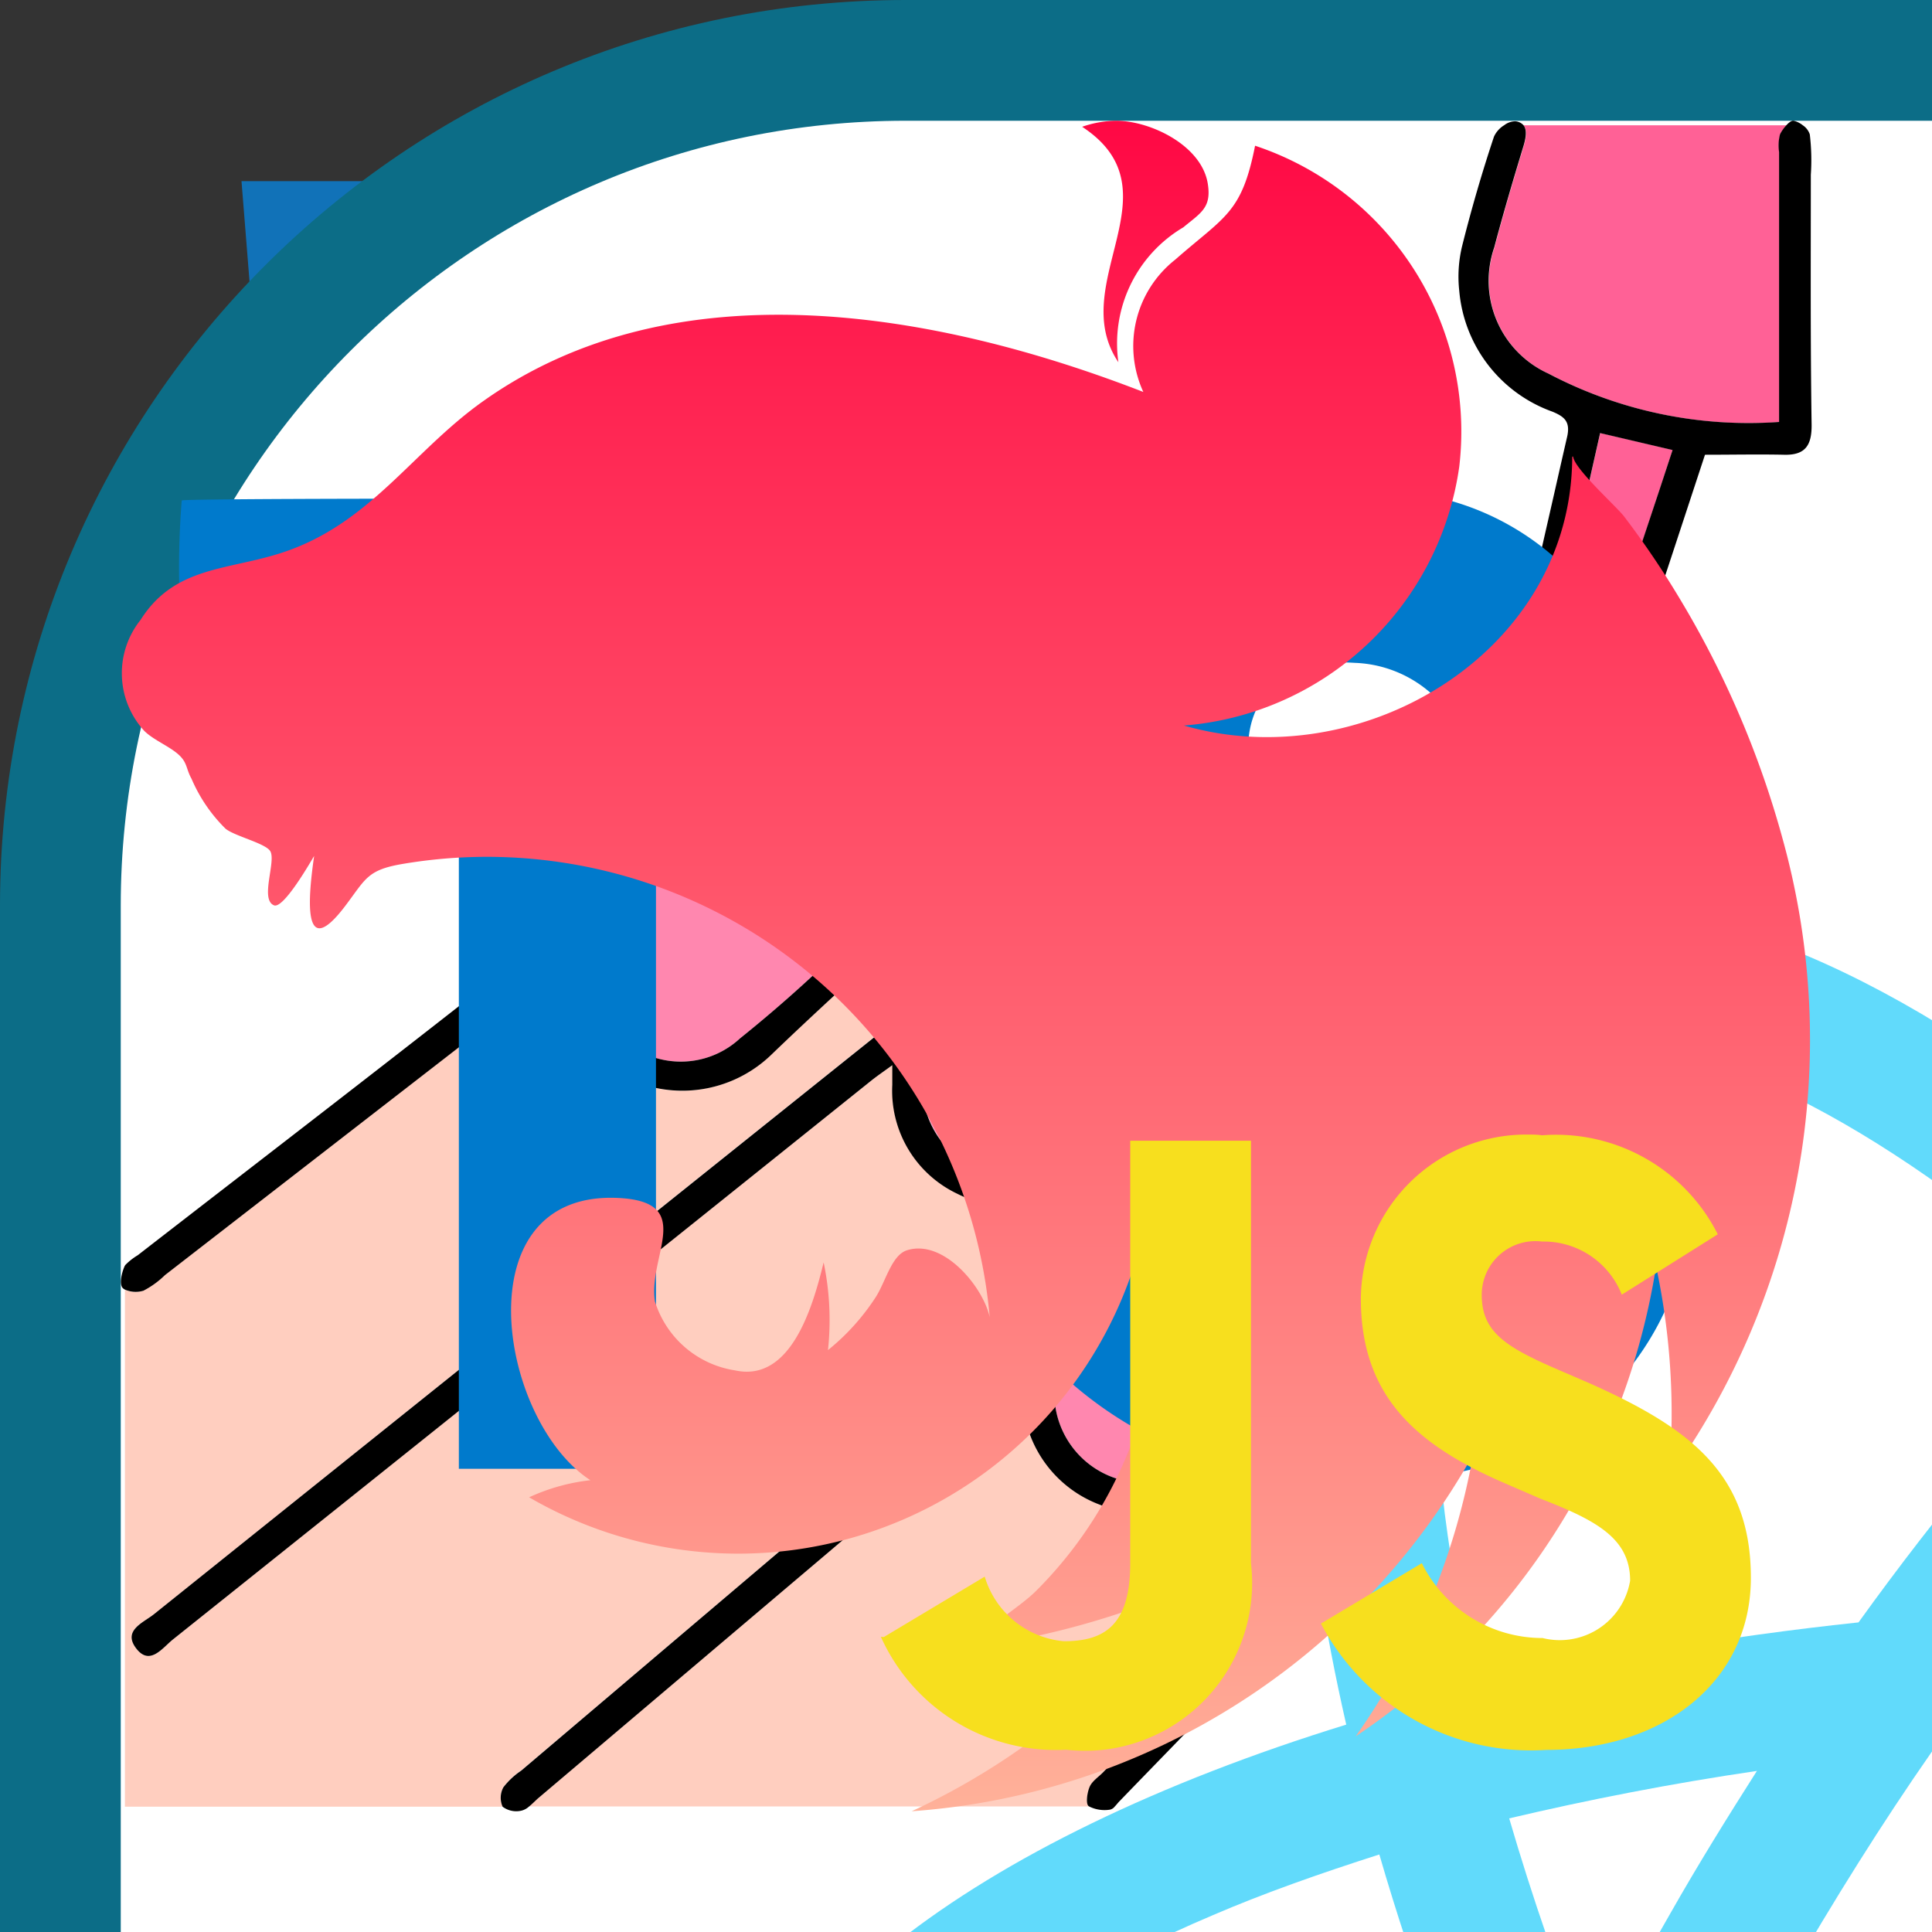 <svg width="800px" height="800px" viewBox="0 0 32 32" xmlns="http://www.w3.org/2000/svg" xmlns:xlink="http://www.w3.org/1999/xlink">
<rect x="0" y="0" width="32" height="32" fill="#333333" stroke="none"/>
<g id="css">
<path d="M6 28L4 3H28L26 28L16 31L6 28Z" fill="#1172B8"/>
<path d="M26 5H16V29.5L24 27L26 5Z" fill="#33AADD"/>
<path d="M19.5 17.5H9.5L9 14L17 11.5H9L8.5 8.5H24L23.5 12L17 14.5H23L22 24L16 26L10 24L9.5 19H12.5L13 21.5L16 22.5L19 21.5L19.5 17.5Z" fill="white"/>
</g>
<g id="git-hub">
<path d="m -7.979,547.196 c -10.932,-1.429 -20.369,-7.702 -26.016,-17.294 -1.88,-3.193 -3.384,-7.303 -4.099,-11.201 -0.975,-5.312 -0.654,-11.178 0.893,-16.302 1.274,-4.22 3.296,-8.119 6.076,-11.715 1.161,-1.501 4.284,-4.626 5.784,-5.787 5.516,-4.27 11.805,-6.776 18.589,-7.409 2.148,-0.2 6.129,-0.094 8.177,0.218 10.847,1.654 20.169,8.113 25.569,17.716 5.114,9.094 5.775,20.648 1.737,30.355 -4.891,11.76 -15.561,19.851 -28.262,21.432 -1.94,0.241 -6.548,0.234 -8.447,-0.014 z m -4.627,-12.335 c 0.408,-1.121 1.015,-2.016 1.962,-2.893 l 0.811,-0.751 -0.651,-0.091 c -3.573,-0.499 -7.441,-1.768 -9.882,-3.243 -4.124,-2.492 -6.21,-7.136 -6.21,-13.821 2.8e-4,-2.909 0.32,-4.533 1.264,-6.416 0.647,-1.291 0.889,-1.659 1.774,-2.697 l 0.66,-0.774 -0.354,-1.355 c -0.61,-2.334 -0.509,-4.538 0.325,-7.088 l 0.348,-1.064 0.908,0 c 2.002,0 4.509,0.941 7.46,2.795 l 1.455,0.914 1.624,-0.397 c 2.634,-0.643 3.913,-0.772 7.595,-0.765 3.607,0.01 4.943,0.151 7.578,0.818 l 1.37,0.346 1.325,-0.836 c 2.978,-1.879 5.601,-2.873 7.588,-2.875 l 0.91,0 0.286,0.79 c 0.998,2.753 1.088,5.656 0.249,8.08 l -0.182,0.527 0.879,1.104 c 1,1.256 2.106,3.42 2.425,4.745 0.945,3.919 0.336,9.652 -1.392,13.115 -1.265,2.534 -3.034,4.24 -5.879,5.671 -1.732,0.871 -5.451,1.967 -8.051,2.372 l -1.06,0.165 0.562,0.445 c 0.701,0.555 1.412,1.443 1.856,2.316 0.59,1.16 0.726,2.211 0.728,5.629 0.002,2.933 0.018,3.133 0.243,3.047 0.132,-0.051 0.796,-0.287 1.476,-0.524 1.639,-0.573 4.748,-2.158 6.451,-3.289 6.279,-4.168 10.903,-10.447 12.96,-17.596 0.88,-3.059 1.246,-5.647 1.246,-8.81 0,-8.85 -3.395,-16.805 -9.81,-22.982 -4.74,-4.565 -10.725,-7.476 -17.436,-8.481 -2.236,-0.335 -6.657,-0.34 -8.853,-0.011 -7.05,1.057 -13.02,4.05 -17.983,9.017 -4.927,4.929 -7.925,10.874 -9.008,17.862 -0.339,2.188 -0.339,6.867 0,9.055 0.624,4.021 2.068,8.184 3.95,11.383 3.811,6.479 9.819,11.519 16.564,13.895 l 1.467,0.517 0.079,-3.522 c 0.07,-3.129 0.112,-3.611 0.372,-4.325 z" fill="#00bcf2" transform="translate(38.649 -477.387)"/>
</g>
<g id="gmail">
<path d="M158 391v-142l-82-63V361q0 30 30 30" fill="#4285f4"/>
<path d="M 154 248l102 77l102-77v-98l-102 77l-102-77" fill="#ea4335"/>
<path d="M354 391v-142l82-63V361q0 30-30 30" fill="#34a853"/><path d="M76 188l82 63v-98l-30-23c-27-21-52 0-52 26" fill="#c5221f"/>
<path d="M436 188l-82 63v-98l30-23c27-21 52 0 52 26" fill="#fbbc04"/>
</g>
<g id='html'>
<path fill="#e34f26" d="M71 460L30 0h451l-41 460-185 52"/>
<path fill="#ef652a" d="M256 472l149-41 35-394H256"/>
<path fill="#ebebeb" d="M256 208h-75l-5-58h80V94H114l15 171h127zm-1 147l-63-17-4-45h-56l7 89 116 32z"/>
<path fill="#ffffff" d="M255 208v57h70l-7 73-63 17v59l116-32 16-174zm0-114v56h137l5-56z"/>
</g>
<g id='js'>
<path d="M18.774,19.7a3.727,3.727,0,0,0,3.376,2.078c1.418,0,2.324-.709,2.324-1.688,0-1.173-.931-1.589-2.491-2.272l-.856-.367c-2.469-1.052-4.11-2.37-4.11-5.156,0-2.567,1.956-4.52,5.012-4.52A5.058,5.058,0,0,1,26.9,10.52l-2.665,1.711a2.327,2.327,0,0,0-2.2-1.467,1.489,1.489,0,0,0-1.638,1.467c0,1.027.636,1.442,2.1,2.078l.856.366c2.908,1.247,4.549,2.518,4.549,5.376,0,3.081-2.42,4.769-5.671,4.769a6.575,6.575,0,0,1-6.236-3.5ZM6.686,20c.538.954,1.027,1.76,2.2,1.76,1.124,0,1.834-.44,1.834-2.15V7.975h3.422V19.658c0,3.543-2.078,5.156-5.11,5.156A5.312,5.312,0,0,1,3.9,21.688Z" style="fill:#f5de19"/>
</g>
<g id='linked'>
<path d="M218.123,218.127 L180.192,218.127 L180.192,158.724 C180.192,144.559 179.939,126.324 160.464,126.324 C140.708,126.324 137.685,141.758 137.685,157.693 L137.685,218.123 L99.754,218.123 L99.754,95.967 L136.168,95.967 L136.168,112.661 L136.678,112.661 C144.103,99.965 157.909,92.382 172.606,92.928 C211.051,92.928 218.139,118.216 218.139,151.114 L218.123,218.127 Z M56.955,79.269 C44.798,79.271 34.941,69.417 34.939,57.26 C34.937,45.103 44.79,35.246 56.947,35.244 C69.104,35.241 78.961,45.095 78.963,57.252 C78.964,63.09 76.646,68.69 72.519,72.818 C68.391,76.947 62.793,79.267 56.955,79.269 M75.921,218.127 L37.95,218.127 L37.95,95.967 L75.921,95.967 L75.921,218.127 Z M237.033,0.018 L18.89,0.018 C8.58,-0.098 0.125,8.161 -0.001,18.471 L-0.001,237.524 C0.121,247.839 8.575,256.106 18.89,255.998 L237.033,255.998 C247.369,256.126 255.856,247.859 255.999,237.524 L255.999,18.455 C255.852,8.124 247.364,-0.134 237.033,0.001" fill="#0A66C2">

</path>
</g>
<!-- Your existing sprite content goes here -->

 <g id="react">
    <title>frameworks-and-libraries/react</title>
    <desc>Created with Sketch.</desc>
    <defs>

</defs>
    <g id="frameworks-and-libraries/react" stroke="none" stroke-width="1" fill="none" fill-rule="evenodd">
        <g id="container" transform="translate(2, 2)" fill="#FFFFFF" fill-rule="nonzero" stroke="#0C6D87" stroke-width="2">
            <rect id="mask" x="-1" y="-1" width="71" height="71" rx="14">

</rect>
        </g>
        <g id="React-icon" transform="translate(12, 15)" fill="#61DAFB" fill-rule="nonzero">
            <path d="M48.93,21.761 C48.93,18.524 44.877,15.457 38.662,13.555 C40.096,7.221 39.459,2.181 36.65,0.568 C36.003,0.189 35.246,0.01 34.42,0.01 L34.42,2.231 C34.878,2.231 35.246,2.321 35.555,2.49 C36.909,3.267 37.497,6.225 37.039,10.029 C36.929,10.965 36.75,11.951 36.531,12.957 C34.579,12.479 32.448,12.111 30.207,11.872 C28.862,10.029 27.468,8.356 26.064,6.892 C29.31,3.874 32.358,2.221 34.429,2.221 L34.429,0 C34.429,0 34.429,0 34.429,0 C31.691,0 28.105,1.952 24.48,5.338 C20.855,1.972 17.27,0.04 14.531,0.04 L14.531,2.261 C16.592,2.261 19.65,3.904 22.897,6.902 C21.502,8.366 20.108,10.029 18.783,11.872 C16.533,12.111 14.401,12.479 12.449,12.967 C12.22,11.971 12.051,11.005 11.931,10.079 C11.463,6.274 12.041,3.316 13.385,2.53 C13.684,2.35 14.073,2.271 14.531,2.271 L14.531,0.05 C14.531,0.05 14.531,0.05 14.531,0.05 C13.694,0.05 12.937,0.229 12.28,0.608 C9.481,2.221 8.854,7.25 10.298,13.565 C4.103,15.477 0.07,18.534 0.07,21.761 C0.07,24.998 4.123,28.065 10.338,29.968 C8.904,36.302 9.541,41.341 12.35,42.955 C12.997,43.333 13.754,43.512 14.59,43.512 C17.329,43.512 20.915,41.56 24.54,38.174 C28.165,41.54 31.75,43.473 34.489,43.473 C35.326,43.473 36.083,43.293 36.74,42.915 C39.539,41.301 40.166,36.272 38.722,29.958 C44.897,28.055 48.93,24.988 48.93,21.761 Z M35.963,15.118 C35.595,16.403 35.137,17.728 34.619,19.052 C34.21,18.255 33.782,17.459 33.314,16.662 C32.856,15.865 32.368,15.088 31.88,14.332 C33.294,14.541 34.659,14.8 35.963,15.118 Z M31.402,25.725 C30.625,27.07 29.828,28.344 29.002,29.529 C27.518,29.659 26.014,29.729 24.5,29.729 C22.996,29.729 21.492,29.659 20.018,29.539 C19.192,28.354 18.385,27.089 17.608,25.755 C16.851,24.45 16.164,23.126 15.537,21.791 C16.154,20.457 16.851,19.122 17.598,17.817 C18.375,16.473 19.172,15.198 19.998,14.013 C21.482,13.883 22.986,13.814 24.5,13.814 C26.004,13.814 27.508,13.883 28.982,14.003 C29.808,15.188 30.615,16.453 31.392,17.787 C32.149,19.092 32.836,20.417 33.463,21.751 C32.836,23.086 32.149,24.42 31.402,25.725 Z M34.619,24.43 C35.157,25.765 35.615,27.099 35.993,28.394 C34.688,28.713 33.314,28.982 31.89,29.191 C32.378,28.424 32.866,27.637 33.324,26.83 C33.782,26.034 34.21,25.227 34.619,24.43 Z M24.52,35.057 C23.594,34.101 22.667,33.035 21.751,31.87 C22.648,31.91 23.564,31.94 24.49,31.94 C25.426,31.94 26.352,31.92 27.259,31.87 C26.362,33.035 25.436,34.101 24.52,35.057 Z M17.11,29.191 C15.696,28.982 14.332,28.723 13.027,28.404 C13.395,27.119 13.853,25.795 14.371,24.47 C14.78,25.267 15.208,26.064 15.676,26.86 C16.144,27.657 16.622,28.434 17.11,29.191 Z M24.47,8.465 C25.396,9.422 26.323,10.487 27.239,11.652 C26.342,11.613 25.426,11.583 24.5,11.583 C23.564,11.583 22.638,11.603 21.731,11.652 C22.628,10.487 23.554,9.422 24.47,8.465 Z M17.1,14.332 C16.612,15.098 16.124,15.885 15.666,16.692 C15.208,17.489 14.78,18.285 14.371,19.082 C13.834,17.748 13.375,16.413 12.997,15.118 C14.302,14.81 15.676,14.541 17.1,14.332 Z M8.087,26.801 C4.561,25.297 2.281,23.325 2.281,21.761 C2.281,20.198 4.561,18.216 8.087,16.722 C8.943,16.353 9.88,16.025 10.846,15.716 C11.413,17.668 12.16,19.7 13.087,21.781 C12.17,23.853 11.433,25.874 10.876,27.816 C9.89,27.508 8.953,27.169 8.087,26.801 Z M13.445,41.033 C12.091,40.256 11.503,37.298 11.961,33.493 C12.071,32.557 12.25,31.571 12.469,30.565 C14.421,31.043 16.552,31.412 18.793,31.651 C20.138,33.493 21.532,35.166 22.936,36.63 C19.69,39.648 16.642,41.301 14.571,41.301 C14.122,41.291 13.744,41.202 13.445,41.033 Z M37.069,33.443 C37.537,37.248 36.959,40.206 35.615,40.993 C35.316,41.172 34.927,41.252 34.469,41.252 C32.408,41.252 29.35,39.608 26.103,36.611 C27.498,35.147 28.892,33.483 30.217,31.641 C32.467,31.402 34.599,31.033 36.551,30.545 C36.78,31.551 36.959,32.517 37.069,33.443 Z M40.903,26.801 C40.047,27.169 39.11,27.498 38.144,27.807 C37.577,25.854 36.83,23.823 35.903,21.741 C36.82,19.67 37.557,17.648 38.114,15.706 C39.1,16.015 40.037,16.353 40.913,16.722 C44.439,18.226 46.719,20.198 46.719,21.761 C46.709,23.325 44.429,25.307 40.903,26.801 Z" id="Shape">
</path>
            <circle id="Oval" cx="24.49" cy="21.761" r="4.551">
</circle>
        </g>
    </g>
</g>
<g id="styled">
<title>file_type_styled</title>
<path d="M18.05,29.6c.042-.095.148-.161.225-.241,1.175-1.232,2.36-2.453,3.519-3.7A3.2,3.2,0,0,0,22.808,23a5.925,5.925,0,0,0-.143-.624c-.316.3-.61.573-.906.848-.46.428-.918.858-1.382,1.281a1.931,1.931,0,0,1-2.148.419,1.973,1.973,0,0,1-1.29-1.75,1.04,1.04,0,0,0-.043-.146c-.353.3-.691.576-1.026.86l-6.963,5.9c-.048.041-.1.092-.145.132h9.283l-.014-.009C17.981,29.876,18.007,29.692,18.05,29.6Z" style="fill:#ffcebf"/>
<path d="M8.337,29.6a1.239,1.239,0,0,1,.295-.276l9.636-8.175q.986-.837,1.963-1.683a.523.523,0,0,0,.182-.224,5.364,5.364,0,0,0,.065-2.069c-.1.07-.154.1-.2.149-.789.706-1.574,1.418-2.367,2.12a1.762,1.762,0,0,1-2.048.329,1.889,1.889,0,0,1-1.08-1.807c0-.085,0-.169,0-.324-.145.106-.251.177-.35.257Q8.648,22.529,2.865,27.154c-.174.139-.382.449-.61.148s.119-.425.294-.565q6.165-4.947,12.336-9.885c.67-.537.714-.762.278-1.615l-.26.244c-.713.663-1.434,1.317-2.136,1.991a2.121,2.121,0,0,1-3.585-1.337c-.133.1-.248.173-.357.258l-6.1,4.728a1.485,1.485,0,0,1-.356.258.446.446,0,0,1-.3-.015v8.561H8.325A.365.365,0,0,1,8.337,29.6Z" style="fill:#ffcebf"/>
<path d="M25.237,2.423c-.17.557-.335,1.115-.484,1.678a1.688,1.688,0,0,0,.9,2.09,7.122,7.122,0,0,0,3.818.8V2.518a.73.73,0,0,1,.016-.294.666.666,0,0,1,.105-.149H25.233C25.3,2.153,25.277,2.29,25.237,2.423Z" style="fill:#ff6196"/><path d="M16.482,12.032a2.422,2.422,0,0,1-.5,1.376A22.671,22.671,0,0,1,12.256,17.2a1.442,1.442,0,0,1-1.684.2,1.393,1.393,0,0,1-.843-1.368,1.624,1.624,0,0,1,.417-.947,35.848,35.848,0,0,1,5.019-3.993.71.71,0,0,1,.829-.034A1.041,1.041,0,0,1,16.482,12.032Z" style="fill:#ff87af"/><path d="M15.284,18.093a1.437,1.437,0,0,1,.448-1.2,38.336,38.336,0,0,1,4.87-3.813c.052-.033.1-.066.157-.1a.837.837,0,0,1,1.025.035.861.861,0,0,1,.242.979,4.39,4.39,0,0,1-1.168,1.908c-1.105,1.1-2.252,2.164-3.4,3.22a1.124,1.124,0,0,1-1.364.192A1.512,1.512,0,0,1,15.284,18.093Z" style="fill:#ff87af"/>
<path d="M22.5,18.754c-.28.3-.568.586-.837.893a1.89,1.89,0,0,0-.2.38c.148.044.321.16.441.119.611-.205,1.207-.451,1.878-.71-.146.336-.256.646-.411.93A12.189,12.189,0,0,1,21,23.238q-.532.513-1.105.981a1.484,1.484,0,0,1-2.415-.92,1.1,1.1,0,0,1,.238-.813,22.187,22.187,0,0,1,4.623-3.823.193.193,0,0,1,.065-.013Z" style="fill:#ff87af"/><path d="M24.794,14.771l1.711-7.6,1.2.281-.619,1.881c-.578,1.75-1.163,3.5-1.727,5.252C25.249,14.909,25.105,14.969,24.794,14.771Z" style="fill:#ff6196"/><path d="M22.862,19.241c.181-.691.361-1.33.513-1.976a4.468,4.468,0,0,1,.826-1.721c.243-.319.516-.192.795-.123.258.063.323.252.334.5a2.845,2.845,0,0,1-.588,1.907A4.8,4.8,0,0,1,22.862,19.241Z" style="fill:#ff6196"/><path d="M29.993,2.894a3.623,3.623,0,0,0-.017-.668.291.291,0,0,0-.116-.151A.381.381,0,0,0,29.708,2c-.032-.006-.077.027-.12.074a.666.666,0,0,0-.105.149.73.73,0,0,0-.016.294V6.989a7.122,7.122,0,0,1-3.818-.8,1.688,1.688,0,0,1-.9-2.09c.149-.563.314-1.121.484-1.678.04-.133.063-.27,0-.348a.2.2,0,0,0-.135-.064.3.3,0,0,0-.182.064.434.434,0,0,0-.171.19c-.2.6-.376,1.206-.529,1.818a2.148,2.148,0,0,0-.046.737,2.339,2.339,0,0,0,1.542,2c.189.079.3.157.247.406-.073.316-.144.632-.216.949q-.735,3.222-1.462,6.447a.483.483,0,0,1-.121.257,3.228,3.228,0,0,0-.791.92,4.8,4.8,0,0,0-.53,1.5.981.981,0,0,1-.558.785c-.417.211-.8.484-1.263.768A12.639,12.639,0,0,0,21,17.179a1.062,1.062,0,0,1,.284-.96,4.75,4.75,0,0,0,1.258-2.194,1.294,1.294,0,0,0-1.208-1.7,1.7,1.7,0,0,0-.929.264c-.957.646-1.888,1.332-2.812,2.026-.547.412-1.062.868-1.592,1.3a.418.418,0,0,1-.059-.081.842.842,0,0,0-.059-.214c-.443-.684-.136-1.181.345-1.692A2.793,2.793,0,0,0,17,11.977a1.568,1.568,0,0,0-.327-1.026,1.459,1.459,0,0,0-.438-.363,1.337,1.337,0,0,0-1.517.162l-.279.2c-.637.456-1.282.9-1.895,1.388-.895.712-1.769,1.454-2.626,2.214-.4.353-.692.835-1.107,1.163-2.164,1.709-4.351,3.387-6.53,5.076a1.022,1.022,0,0,0-.205.161.164.164,0,0,0-.016.029c-.046.107-.085.284-.031.349a.141.141,0,0,0,.047.033.446.446,0,0,0,.3.015,1.485,1.485,0,0,0,.356-.258l6.1-4.728c.109-.085.224-.162.357-.258a2.121,2.121,0,0,0,3.585,1.337c.7-.674,1.423-1.328,2.136-1.991l.26-.244c.436.853.392,1.078-.278,1.615Q8.716,21.793,2.549,26.737c-.175.14-.521.267-.294.565s.436-.009.61-.148Q8.651,22.533,14.429,17.9c.1-.08.205-.151.35-.257,0,.155,0,.239,0,.324a1.889,1.889,0,0,0,1.08,1.807,1.762,1.762,0,0,0,2.048-.329c.793-.7,1.578-1.414,2.367-2.12.05-.045.108-.079.2-.149a5.364,5.364,0,0,1-.065,2.069.523.523,0,0,1-.182.224q-.978.845-1.963,1.683L8.632,29.328a1.239,1.239,0,0,0-.295.276.365.365,0,0,0-.012.321v0a.376.376,0,0,0,.32.063.294.294,0,0,0,.116-.065c.05-.04.1-.091.145-.132l6.963-5.9c.335-.284.673-.564,1.026-.86a1.04,1.04,0,0,1,.043.146,1.973,1.973,0,0,0,1.29,1.75,1.931,1.931,0,0,0,2.148-.419c.464-.423.922-.853,1.382-1.281.3-.275.59-.551.906-.848a5.925,5.925,0,0,1,.143.624,3.2,3.2,0,0,1-1.014,2.649c-1.159,1.248-2.344,2.469-3.519,3.7-.077.08-.183.146-.225.241s-.069.281-.019.321l.014.009a.573.573,0,0,0,.338.051.136.136,0,0,0,.081-.051c.028-.029.055-.065.082-.092.952-.984,1.909-1.963,2.854-2.954a13.982,13.982,0,0,0,1.074-1.223,3.411,3.411,0,0,0,.61-3.616.516.516,0,0,1,.074-.386c.065-.112.137-.221.211-.329a4.632,4.632,0,0,0,.587-1,7.547,7.547,0,0,1,1.339-2.4,2.792,2.792,0,0,0,.5-2.469.988.988,0,0,1,0-.489c.506-1.567,1.027-3.129,1.543-4.692q.347-1.05.69-2.094l.213-.647c.454,0,.882-.009,1.308,0,.354.01.462-.156.458-.5C29.985,5.652,29.993,4.273,29.993,2.894ZM12.256,17.2a1.442,1.442,0,0,1-1.684.2,1.393,1.393,0,0,1-.843-1.368,1.624,1.624,0,0,1,.417-.947,35.848,35.848,0,0,1,5.019-3.993.852.852,0,0,1,.326-.14.656.656,0,0,1,.238,0,.763.763,0,0,1,.265.106,1.041,1.041,0,0,1,.488.975,2.422,2.422,0,0,1-.5,1.376A22.671,22.671,0,0,1,12.256,17.2Zm5.2,1.929a1.124,1.124,0,0,1-1.364.192,1.512,1.512,0,0,1-.81-1.224,1.437,1.437,0,0,1,.448-1.2,38.336,38.336,0,0,1,4.87-3.813c.052-.033.1-.066.157-.1a.837.837,0,0,1,1.025.035.861.861,0,0,1,.242.979,4.39,4.39,0,0,1-1.168,1.908C19.753,17.008,18.606,18.069,17.458,19.125Zm5.911,1.241A12.189,12.189,0,0,1,21,23.238q-.532.513-1.105.981a1.484,1.484,0,0,1-2.415-.92,1.1,1.1,0,0,1,.238-.813,22.187,22.187,0,0,1,4.623-3.823.193.193,0,0,1,.065-.013l.1.1c-.28.3-.568.586-.837.893a1.89,1.89,0,0,0-.2.38c.148.044.321.16.441.119.483-.162.958-.35,1.467-.55l.411-.16C23.634,19.772,23.524,20.082,23.369,20.366Zm1.373-2.535a4.363,4.363,0,0,1-1.373,1.152q-.247.138-.507.258c.178-.681.356-1.312.507-1.95l.006-.026a4.468,4.468,0,0,1,.826-1.721c.243-.319.516-.192.795-.123.258.063.323.252.334.5A2.845,2.845,0,0,1,24.742,17.831Zm2.34-8.5c-.578,1.75-1.163,3.5-1.727,5.252-.106.329-.25.389-.561.191l1.483-6.593.228-1.012,1.2.281c-.082.247-.161.49-.241.731Z"/>
</g>
<g id="typescript">
<title>file_type_typescript</title>
<path d="M23.827,8.243A4.424,4.424,0,0,1,26.05,9.524a5.853,5.853,0,0,1,.852,1.143c.011.045-1.534,1.083-2.471,1.662-.034.023-.169-.124-.322-.35a2.014,2.014,0,0,0-1.67-1c-1.077-.074-1.771.49-1.766,1.433a1.3,1.3,0,0,0,.153.666c.237.49.677.784,2.059,1.383,2.544,1.095,3.636,1.817,4.31,2.843a5.158,5.158,0,0,1,.416,4.333,4.764,4.764,0,0,1-3.932,2.815,10.9,10.9,0,0,1-2.708-.028,6.531,6.531,0,0,1-3.616-1.884,6.278,6.278,0,0,1-.926-1.371,2.655,2.655,0,0,1,.327-.208c.158-.09.756-.434,1.32-.761L19.1,19.6l.214.312a4.771,4.771,0,0,0,1.35,1.292,3.3,3.3,0,0,0,3.458-.175,1.545,1.545,0,0,0,.2-1.974c-.276-.395-.84-.727-2.443-1.422a8.8,8.8,0,0,1-3.349-2.055,4.687,4.687,0,0,1-.976-1.777,7.116,7.116,0,0,1-.062-2.268,4.332,4.332,0,0,1,3.644-3.374A9,9,0,0,1,23.827,8.243ZM15.484,9.726l.011,1.454h-4.63V24.328H7.6V11.183H2.97V9.755A13.986,13.986,0,0,1,3.01,8.289c.017-.023,2.832-.034,6.245-.028l6.211.017Z" style="fill:#007acc"/>
</g>
<g id="mongo">
<path d="M84.741 47.754C78.721 19.869 66.156 12.444 62.968 7.195C61.236 4.339 59.469 0 59.469 0C59.296 2.473 58.99 4.04 56.98 5.919C52.954 9.687 35.846 24.324 34.409 56.01C33.068 85.552 55.087 103.772 58.013 105.655C60.249 106.809 62.987 105.677 64.296 104.619C74.907 96.968 89.424 76.569 84.728 47.754" fill="#10AA50"/>
<path d="M60.381 89.919C59.828 97.234 59.431 101.491 58.025 105.663C58.025 105.663 58.952 112.624 59.595 120H61.891C62.439 114.805 63.275 109.648 64.396 104.556C61.422 103.025 60.493 96.336 60.381 89.919Z" fill="#B8C4C2"/>
<path d="M64.394 104.561C61.389 103.104 60.52 96.281 60.387 89.919C61.127 79.43 61.341 68.907 61.028 58.395C60.871 52.88 61.107 7.302 59.735 0.629C60.29 1.935 61.63 5.001 62.97 7.192C66.172 12.443 78.725 19.869 84.74 47.757C89.428 76.497 74.998 96.861 64.394 104.561Z" fill="#12924F"/>
<path d="M17.883 146.8V158H16.747V149.04L12.347 156.576H11.787L7.387 149.088V158H6.251V146.8H7.227L12.091 155.104L16.907 146.8H17.883ZM28.594 158.096C27.485 158.096 26.477 157.851 25.57 157.36C24.674 156.859 23.97 156.176 23.458 155.312C22.956 154.448 22.706 153.477 22.706 152.4C22.706 151.323 22.956 150.352 23.458 149.488C23.97 148.624 24.674 147.947 25.57 147.456C26.477 146.955 27.485 146.704 28.594 146.704C29.703 146.704 30.701 146.949 31.586 147.44C32.482 147.931 33.186 148.613 33.698 149.488C34.21 150.352 34.466 151.323 34.466 152.4C34.466 153.477 34.21 154.453 33.698 155.328C33.186 156.192 32.482 156.869 31.586 157.36C30.701 157.851 29.703 158.096 28.594 158.096ZM28.594 157.04C29.479 157.04 30.279 156.843 30.994 156.448C31.709 156.043 32.269 155.488 32.674 154.784C33.079 154.069 33.282 153.275 33.282 152.4C33.282 151.525 33.079 150.736 32.674 150.032C32.269 149.317 31.709 148.763 30.994 148.368C30.279 147.963 29.479 147.76 28.594 147.76C27.709 147.76 26.903 147.963 26.178 148.368C25.463 148.763 24.898 149.317 24.482 150.032C24.076 150.736 23.874 151.525 23.874 152.4C23.874 153.275 24.076 154.069 24.482 154.784C24.898 155.488 25.463 156.043 26.178 156.448C26.903 156.843 27.709 157.04 28.594 157.04ZM48.646 146.8V158H47.67L40.47 148.912V158H39.286V146.8H40.262L47.478 155.888V146.8H48.646ZM62.355 152.4H63.492V156.672C62.969 157.131 62.35 157.483 61.636 157.728C60.921 157.973 60.169 158.096 59.38 158.096C58.26 158.096 57.252 157.851 56.355 157.36C55.459 156.869 54.755 156.192 54.243 155.328C53.731 154.453 53.475 153.477 53.475 152.4C53.475 151.323 53.731 150.352 54.243 149.488C54.755 148.613 55.459 147.931 56.355 147.44C57.252 146.949 58.265 146.704 59.395 146.704C60.249 146.704 61.033 146.843 61.748 147.12C62.462 147.387 63.065 147.787 63.556 148.32L62.819 149.072C61.934 148.197 60.809 147.76 59.444 147.76C58.537 147.76 57.715 147.963 56.98 148.368C56.254 148.763 55.684 149.317 55.267 150.032C54.852 150.736 54.644 151.525 54.644 152.4C54.644 153.275 54.852 154.064 55.267 154.768C55.684 155.472 56.254 156.027 56.98 156.432C57.705 156.837 58.521 157.04 59.428 157.04C60.58 157.04 61.556 156.752 62.355 156.176V152.4ZM73.905 158.096C72.795 158.096 71.787 157.851 70.881 157.36C69.985 156.859 69.281 156.176 68.769 155.312C68.267 154.448 68.017 153.477 68.017 152.4C68.017 151.323 68.267 150.352 68.769 149.488C69.281 148.624 69.985 147.947 70.881 147.456C71.787 146.955 72.795 146.704 73.905 146.704C75.014 146.704 76.011 146.949 76.897 147.44C77.793 147.931 78.497 148.613 79.009 149.488C79.521 150.352 79.777 151.323 79.777 152.4C79.777 153.477 79.521 154.453 79.009 155.328C78.497 156.192 77.793 156.869 76.897 157.36C76.011 157.851 75.014 158.096 73.905 158.096ZM73.905 157.04C74.79 157.04 75.59 156.843 76.305 156.448C77.019 156.043 77.579 155.488 77.985 154.784C78.39 154.069 78.593 153.275 78.593 152.4C78.593 151.525 78.39 150.736 77.985 150.032C77.579 149.317 77.019 148.763 76.305 148.368C75.59 147.963 74.79 147.76 73.905 147.76C73.019 147.76 72.214 147.963 71.489 148.368C70.774 148.763 70.209 149.317 69.793 150.032C69.387 150.736 69.185 151.525 69.185 152.4C69.185 153.275 69.387 154.069 69.793 154.784C70.209 155.488 70.774 156.043 71.489 156.448C72.214 156.843 73.019 157.04 73.905 157.04ZM90.95 146.8H95.51C96.694 146.8 97.74 147.04 98.646 147.52C99.553 147.989 100.257 148.651 100.758 149.504C101.259 150.347 101.51 151.312 101.51 152.4C101.51 153.488 101.259 154.459 100.758 155.312C100.257 156.155 99.553 156.816 98.646 157.296C97.74 157.765 96.694 158 95.51 158H90.95V146.8ZM95.446 156.976C96.427 156.976 97.286 156.784 98.022 156.4C98.758 156.005 99.329 155.467 99.734 154.784C100.139 154.091 100.342 153.296 100.342 152.4C100.342 151.504 100.139 150.715 99.734 150.032C99.329 149.339 98.758 148.8 98.022 148.416C97.286 148.021 96.427 147.824 95.446 147.824H92.134V156.976H95.446ZM113.391 152.224C114.127 152.384 114.692 152.704 115.087 153.184C115.492 153.653 115.695 154.261 115.695 155.008C115.695 155.968 115.338 156.709 114.623 157.232C113.919 157.744 112.874 158 111.487 158H106.335V146.8H111.167C112.415 146.8 113.38 147.051 114.063 147.552C114.756 148.053 115.103 148.763 115.103 149.68C115.103 150.299 114.948 150.827 114.639 151.264C114.34 151.691 113.924 152.011 113.391 152.224ZM107.519 147.776V151.84H111.087C111.994 151.84 112.692 151.669 113.183 151.328C113.674 150.976 113.919 150.469 113.919 149.808C113.919 149.147 113.674 148.645 113.183 148.304C112.692 147.952 111.994 147.776 111.087 147.776H107.519ZM111.471 157.024C112.474 157.024 113.231 156.853 113.743 156.512C114.255 156.171 114.511 155.637 114.511 154.912C114.511 153.515 113.498 152.816 111.471 152.816H107.519V157.024H111.471Z" fill="#BDEBEA"/>
</g>
<g id="nest">
<defs><linearGradient id="a" x1="15.997" y1="993" x2="15.997" y2="1021" gradientTransform="matrix(1, 0, 0, -1, 0, 1023)" gradientUnits="userSpaceOnUse"><stop offset="0" stop-color="#ffb199"/><stop offset="1" stop-color="#ff0844"/></linearGradient></defs><title>file_type_nest_middleware_js</title><path d="M18.488,2a1.753,1.753,0,0,0-.564.1c1.611,1.058-.28,2.594.6,3.9A2.234,2.234,0,0,1,19.6,3.765c.285-.237.467-.322.406-.714C19.91,2.409,19.054,2,18.488,2Zm2.3.414c-.222,1.123-.5,1.164-1.323,1.887a1.82,1.82,0,0,0-.528,2.191c-3.4-1.32-7.758-2.118-10.953.166-1.149.821-1.851,2-3.268,2.481C3.8,9.452,2.9,9.36,2.328,10.268A1.413,1.413,0,0,0,2.384,12.1c.17.175.5.287.636.465.079.1.077.2.152.333a2.586,2.586,0,0,0,.564.828c.146.121.652.239.738.368.107.161-.173.8.062.9.159.073.622-.744.667-.816-.092.643-.213,1.784.51.834.343-.451.364-.6.941-.7a8.36,8.36,0,0,1,9.739,7.506c-.108-.5-.761-1.3-1.369-1.11-.259.08-.355.527-.525.786a3.75,3.75,0,0,1-.785.868,4.657,4.657,0,0,0-.072-1.452c-.182.748-.547,1.989-1.466,1.788a1.652,1.652,0,0,1-1.328-1.142c-.119-.76.684-1.651-.607-1.714-2.59-.127-1.991,3.682-.462,4.675a3.272,3.272,0,0,0-1.015.283A6.893,6.893,0,0,0,19.04,19.889a7.046,7.046,0,0,1-.646,4.79,6.9,6.9,0,0,1-1.23,1.668c-.3.3-.894.63-1.089.941A13.427,13.427,0,0,0,19.6,26.32,11.647,11.647,0,0,1,15.1,30a11.59,11.59,0,0,0,9.3-5.909,11.657,11.657,0,0,1-1.945,4.668,11.531,11.531,0,0,0,4.975-7.783,11.655,11.655,0,0,1,.209,3.5A12.418,12.418,0,0,0,29.53,13.91a15.755,15.755,0,0,0-1.689-3.962A14.838,14.838,0,0,0,26.9,8.554c-.133-.173-.844-.806-.844-1q-.009.029-.015,0c0,3.266-3.5,5.311-6.431,4.463a5,5,0,0,0,4.56-4.288A4.988,4.988,0,0,0,20.789,2.414Z" style="fill-rule:evenodd;fill:url(#a)"/><path d="M14.64,27.114l1.67-1a1.51,1.51,0,0,0,1.31,1.07c.67,0,1.1-.26,1.1-1.29v-7h2v7a2.78,2.78,0,0,1-2.435,3.087,2.839,2.839,0,0,1-.625,0,3.181,3.181,0,0,1-3.07-1.87m7.29-.22,1.67-1a2.23,2.23,0,0,0,2,1.24,1.181,1.181,0,0,0,1.431-.859h0c.007-.03.014-.06.019-.091,0-.7-.56-1-1.49-1.36L25,24.6c-1.48-.63-2.46-1.42-2.46-3.09A2.74,2.74,0,0,1,25.3,18.792h0c.081,0,.161,0,.242.012a3,3,0,0,1,2.91,1.64l-1.59,1a1.39,1.39,0,0,0-1.32-.88.889.889,0,0,0-.993.773.759.759,0,0,0-.007.107c0,.61.38.86,1.26,1.24l.51.22C28,23.654,29,24.414,29,26.134s-1.45,2.85-3.39,2.85a3.929,3.929,0,0,1-3.73-2.09" style="fill:#f7df1e"/>
</g>
<g id="testimony">
<g>
	<g>
		<path d="M294.625,118.769L158.178,39.991c-6.161-3.557-13.881-2.919-19.373,1.599l-74.254,61.09
			c-9.193,7.564-7.998,22.004,2.309,27.955l45.769,26.425c-6.584,26.22,4.599,54.635,29.186,68.83
			c24.631,14.223,54.811,9.644,74.201-9.139l45.769,26.424c10.247,5.915,23.4-0.168,25.365-11.978l15.777-94.851
			C304.092,129.329,300.785,122.325,294.625,118.769z"/>
	</g>
</g>
<g>
	<g>
		<path d="M431.187,410.754h-83.633l54.764-94.865c27.251,3.748,51.349-17.539,51.349-44.77c0-27.256-24.117-48.514-51.351-44.771
			L295.512,41.345c-15.718-37.103-63.635-55.01-101.017-29.17c-3.42,2.364-3.169,7.509,0.43,9.588l74.813,43.193l103.036,178.481
			c-12.66,16.345-12.68,38.997-0.003,55.37l-64.625,111.948H205.943c-9.424,0-17.064,7.64-17.064,17.064v67.118
			c0,9.424,7.64,17.064,17.064,17.064h225.243c9.424,0,17.064-7.64,17.064-17.064v-67.118
			C448.251,418.394,440.611,410.754,431.187,410.754z"/>
	</g>
</g>
</g>
<g id="telegram">
 		<g>
				<path d="M128,0 C57.307,0 0,57.307 0,128 L0,128 C0,198.693 57.307,256 128,256 L128,256 C198.693,256 256,198.693 256,128 L256,128 C256,57.307 198.693,0 128,0 L128,0 Z" fill="#40B3E0">

</path>
				<path d="M190.283,73.631 L167.421,188.898 C167.421,188.898 164.224,196.892 155.431,193.055 L102.673,152.607 L83.489,143.335 L51.195,132.463 C51.195,132.463 46.239,130.705 45.759,126.868 C45.28,123.031 51.355,120.953 51.355,120.953 L179.731,70.593 C179.731,70.593 190.283,65.957 190.283,73.631" fill="#FFFFFF">

</path>
				<path d="M98.618,187.603 C98.618,187.603 97.078,187.459 95.159,181.383 C93.241,175.309 83.489,143.334 83.489,143.334 L161.026,94.094 C161.026,94.094 165.503,91.376 165.343,94.094 C165.343,94.094 166.142,94.573 163.744,96.811 C161.346,99.05 102.833,151.648 102.833,151.648" fill="#D2E5F1">

</path>
				<path d="M122.901,168.115 L102.034,187.141 C102.034,187.141 100.403,188.379 98.618,187.603 L102.614,152.262" fill="#B5CFE4">

</path>
		</g>
</g>
<g id="pinecone">
<g transform="translate(0,512) scale(0.1,-0.1)"
 >
<path d="M2333 4951 l-222 -168 82 -54 c108 -71 250 -209 312 -303 28 -41 52
-75 55 -75 3 0 28 34 55 75 62 94 204 232 313 303 l81 54 -224 168 c-124 93
-226 169 -227 168 -2 0 -103 -76 -225 -168z"/>
<path d="M1565 4803 c39 -90 82 -218 106 -312 16 -63 30 -115 32 -116 1 -1 31
-22 67 -47 70 -49 146 -125 200 -200 18 -27 34 -48 35 -48 1 0 45 20 98 45 95
45 225 85 279 85 39 0 36 15 -20 101 -58 89 -179 206 -282 273 -97 64 -288
156 -419 200 -87 30 -102 33 -96 19z"/>
<path d="M3445 4779 c-231 -81 -425 -192 -563 -322 -72 -69 -172 -204 -172
-233 0 -9 11 -14 28 -14 55 0 188 -40 281 -85 52 -25 97 -42 101 -38 4 4 28
36 53 69 50 67 126 139 197 187 55 38 57 40 65 94 8 56 69 249 101 321 13 30
23 56 22 58 -2 1 -52 -15 -113 -37z"/>
<path d="M1064 4334 l-22 -5 29 -89 c33 -103 73 -293 89 -432 l12 -96 55 -21
56 -21 51 48 c119 112 271 189 430 217 49 8 91 17 94 20 2 2 -16 33 -42 69
-108 152 -271 253 -471 291 -77 15 -248 26 -281 19z"/>
<path d="M3905 4334 c-235 -28 -382 -87 -511 -206 -47 -44 -140 -165 -132
-173 3 -3 44 -12 92 -20 164 -29 303 -98 427 -212 l59 -55 54 22 54 23 12 96
c16 138 56 328 89 431 l28 88 -30 6 c-30 6 -87 6 -142 0z"/>
<path d="M2383 4026 c-87 -17 -151 -38 -222 -75 l-53 -28 76 -36 c132 -63 249
-167 334 -299 20 -32 39 -58 42 -58 3 0 22 26 42 58 85 132 202 236 334 299
l77 36 -68 34 c-104 53 -200 74 -355 79 -88 2 -160 -1 -207 -10z"/>
<path d="M1840 3760 c-89 -9 -173 -35 -245 -75 -61 -35 -144 -100 -135 -107 3
-2 45 -30 93 -61 107 -70 233 -189 295 -277 25 -36 48 -69 52 -73 4 -4 29 11
56 33 64 53 250 144 339 165 39 9 82 19 98 23 l27 7 -37 64 c-57 97 -173 210
-261 254 -64 32 -94 40 -192 51 -14 1 -54 -1 -90 -4z"/>
<path d="M3140 3758 c-141 -16 -311 -142 -403 -299 l-37 -64 27 -7 c16 -4 60
-14 98 -23 75 -18 238 -90 292 -130 18 -14 48 -36 66 -50 l34 -25 47 69 c62
92 193 216 303 287 48 32 90 60 93 62 3 2 -11 18 -31 35 -128 111 -312 165
-489 145z"/>
<path d="M843 3612 c3 -9 22 -62 41 -117 41 -116 80 -303 97 -462 l12 -111 68
-27 c38 -14 107 -51 155 -81 47 -30 88 -54 90 -54 2 0 30 17 62 39 31 21 76
48 99 60 57 28 195 67 270 76 l62 7 -20 51 c-100 255 -403 471 -858 610 -73
23 -82 24 -78 9z"/>
<path d="M4127 3580 c-167 -55 -334 -133 -452 -210 -150 -99 -284 -250 -334
-376 l-20 -51 84 -12 c133 -18 238 -59 347 -132 32 -22 60 -39 62 -39 2 0 43
24 90 54 48 30 117 66 154 81 l68 27 17 141 c21 178 59 344 104 465 19 52 33
95 31 97 -2 2 -70 -19 -151 -45z"/>
<path d="M2366 3193 c-91 -19 -176 -55 -256 -108 -92 -61 -133 -106 -125 -136
5 -20 21 -29 93 -51 165 -52 323 -169 427 -316 28 -39 52 -71 55 -71 3 0 28
32 55 71 104 147 258 261 425 315 74 23 90 32 95 52 8 30 -33 75 -127 137
-133 89 -265 125 -455 123 -65 0 -149 -7 -187 -16z"/>
<path d="M477 2794 c-15 -5 -13 -11 17 -47 93 -115 215 -336 292 -531 l39 -99
55 -24 c125 -55 283 -184 380 -310 l25 -32 73 49 c70 46 143 78 230 100 49 13
50 16 21 120 -46 168 -134 314 -279 464 -205 212 -409 302 -700 311 -74 2
-143 2 -153 -1z"/>
<path d="M4344 2785 c-147 -26 -278 -79 -391 -156 -74 -51 -210 -186 -273
-270 -86 -116 -168 -294 -186 -407 -6 -39 -5 -41 22 -47 73 -16 176 -60 246
-104 l76 -49 35 47 c85 111 245 240 362 292 39 17 48 27 71 82 85 194 242 472
325 578 l29 37 -23 6 c-38 10 -218 5 -293 -9z"/>
<path d="M1750 2748 c-41 -4 -102 -16 -135 -28 -59 -20 -165 -78 -165 -90 0
-3 16 -22 36 -41 95 -89 216 -283 270 -431 l28 -76 50 45 c141 127 318 210
514 243 49 8 70 15 65 23 -30 53 -102 143 -152 190 -140 129 -309 184 -511
165z"/>
<path d="M3223 2749 c-39 -4 -101 -17 -138 -29 -127 -42 -278 -166 -355 -292
l-29 -46 72 -12 c195 -33 374 -117 512 -242 l49 -45 36 92 c60 152 146 289
249 398 45 47 52 60 41 68 -134 89 -269 123 -437 108z"/>
<path d="M2351 2185 c-175 -39 -321 -116 -420 -219 -39 -40 -41 -38 68 -55 94
-14 196 -50 269 -93 77 -44 209 -179 252 -255 19 -34 37 -62 40 -62 3 0 21 27
40 61 71 125 204 242 338 297 75 31 193 61 241 61 16 0 32 4 35 9 8 13 -100
110 -167 150 -66 39 -149 73 -233 97 -83 23 -375 29 -463 9z"/>
<path d="M313 1982 l-32 -7 85 -95 c149 -166 279 -367 370 -568 33 -72 49 -97
62 -95 49 5 198 26 208 28 6 2 14 22 18 44 10 62 63 203 101 266 l35 57 -45
58 c-77 100 -179 186 -279 235 -50 25 -118 52 -151 61 -64 17 -315 28 -372 16z"/>
<path d="M4470 1974 c-181 -39 -343 -145 -466 -305 l-44 -57 35 -57 c38 -63
91 -204 101 -266 4 -22 12 -42 18 -44 10 -2 159 -23 208 -28 13 -2 29 23 62
95 91 201 221 402 370 568 84 94 85 95 58 101 -51 12 -276 8 -342 -7z"/>
<path d="M1636 1724 c-156 -38 -302 -154 -369 -294 -20 -41 -43 -98 -51 -126
l-14 -51 86 -7 c112 -9 235 -36 341 -75 l84 -31 56 49 c90 77 152 118 254 167
90 42 261 94 312 94 12 0 24 3 28 6 10 10 -48 87 -106 140 -114 105 -236 144
-436 143 -72 0 -151 -7 -185 -15z"/>
<path d="M3092 1720 c-92 -24 -161 -61 -229 -124 -58 -53 -116 -130 -106 -140
4 -3 16 -6 28 -6 51 0 222 -52 312 -94 102 -49 164 -90 254 -167 l56 -49 84
31 c106 39 229 66 341 75 l86 7 -14 51 c-62 216 -219 372 -425 421 -94 22
-294 19 -387 -5z"/>
<path d="M2443 1279 c-50 -4 -129 -18 -175 -29 -102 -26 -265 -104 -336 -162
l-53 -43 33 -25 c42 -31 220 -208 241 -239 l16 -24 73 21 c128 37 190 45 318
45 128 0 190 -8 318 -45 l73 -21 16 24 c22 32 199 209 242 240 l34 25 -64 48
c-193 145 -453 211 -736 185z"/>
<path d="M1000 1059 c-85 -9 -266 -44 -307 -60 l-28 -10 60 -52 c33 -29 114
-103 180 -166 153 -146 220 -202 322 -268 93 -60 271 -148 380 -187 l72 -25
29 53 c48 84 147 202 222 263 39 32 70 61 70 65 0 11 -72 91 -131 145 -217
196 -517 280 -869 242z"/>
<path d="M3795 1059 c-259 -36 -476 -149 -634 -332 -22 -27 -41 -51 -41 -55 0
-4 31 -33 70 -65 75 -61 174 -179 222 -263 l29 -53 72 25 c117 42 295 131 397
199 53 35 152 116 221 179 68 64 168 155 221 202 54 48 95 90 93 94 -6 10
-112 36 -225 55 -108 19 -334 27 -425 14z"/>
<path d="M2379 625 c-80 -16 -169 -51 -247 -96 -101 -60 -253 -229 -287 -320
-10 -28 104 -94 229 -134 153 -49 299 -69 491 -69 280 0 525 56 663 151 38 26
51 41 47 52 -34 91 -186 260 -287 320 -81 47 -167 80 -254 97 -92 17 -265 17
-355 -1z"/>
</g>
</g>
<!-- <g id="eclipse">
<g filter="url(#filter0_d_4_6680)">
<circle cx="466" cy="462" r="351.5" stroke="#E4E4E4" stroke-width="89" shape-rendering="crispEdges"/>
</g>
<defs>
<filter id="filter0_d_4_6680" x="0" y="0" width="932" height="932" filterUnits="userSpaceOnUse" color-interpolation-filters="sRGB">
<feFlood flood-opacity="0" result="BackgroundImageFix"/>
<feColorMatrix in="SourceAlpha" type="matrix" values="0 0 0 0 0 0 0 0 0 0 0 0 0 0 0 0 0 0 127 0" result="hardAlpha"/>
<feOffset dy="4"/>
<feGaussianBlur stdDeviation="35"/>
<feComposite in2="hardAlpha" operator="out"/>
<feColorMatrix type="matrix" values="0 0 0 0 1 0 0 0 0 1 0 0 0 0 1 0 0 0 0.25 0"/>
<feBlend mode="normal" in2="BackgroundImageFix" result="effect1_dropShadow_4_6680"/>
<feBlend mode="normal" in="SourceGraphic" in2="effect1_dropShadow_4_6680" result="shape"/>
</filter>
</defs>
</g> -->
</svg>